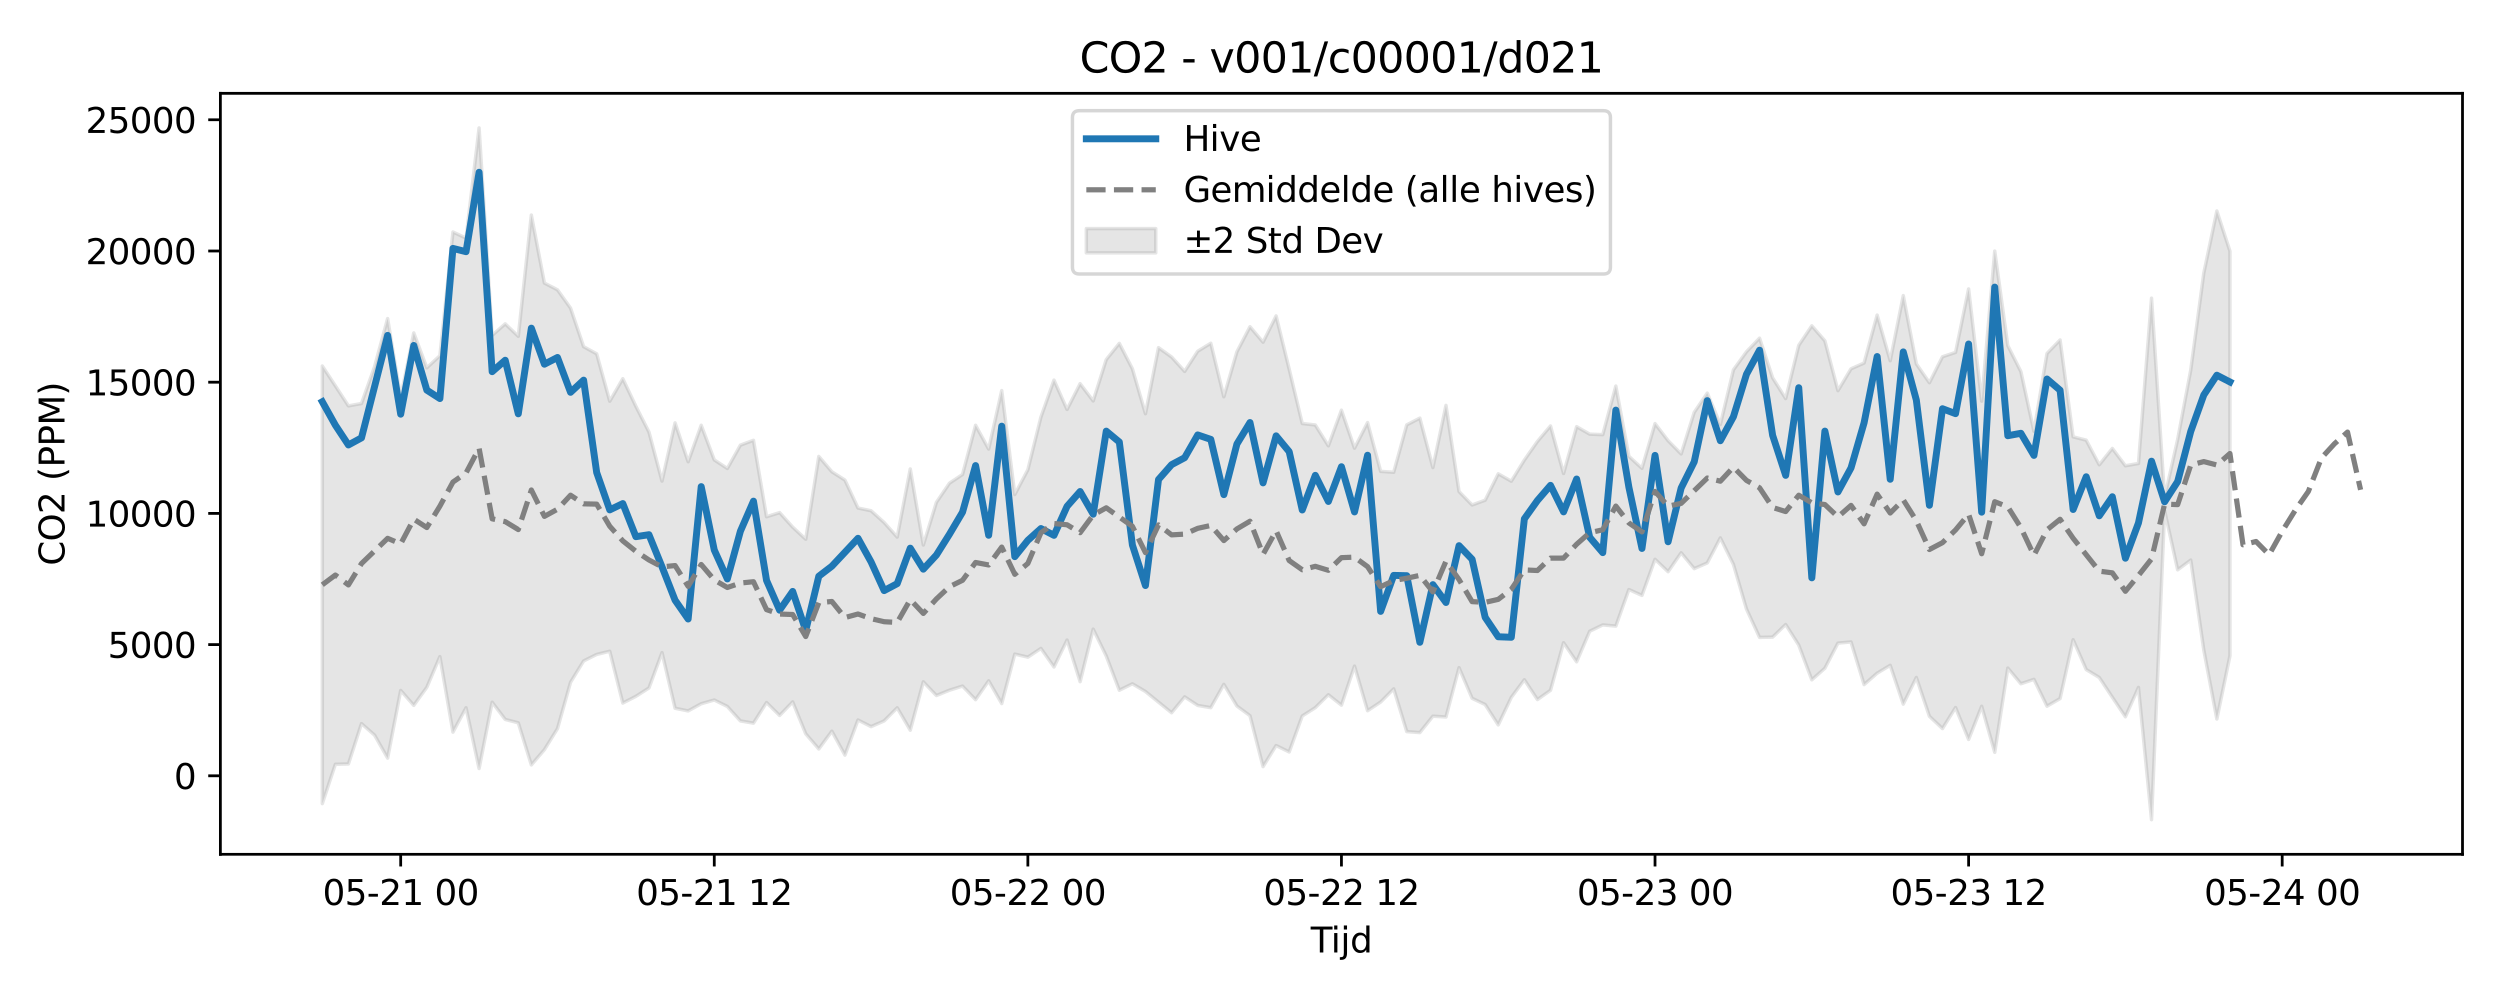 <?xml version="1.0" encoding="utf-8" standalone="no"?>
<!DOCTYPE svg PUBLIC "-//W3C//DTD SVG 1.1//EN"
  "http://www.w3.org/Graphics/SVG/1.1/DTD/svg11.dtd">
<svg xmlns:xlink="http://www.w3.org/1999/xlink" width="720pt" height="288pt" viewBox="0 0 720 288" xmlns="http://www.w3.org/2000/svg" version="1.1">
 <defs>
  <style type="text/css">*{stroke-linejoin: round; stroke-linecap: butt}</style>
 </defs>
 <g id="figure_1">
  <g id="patch_1">
   <path d="M 0 288 
L 720 288 
L 720 0 
L 0 0 
z
" style="fill: #ffffff"/>
  </g>
  <g id="axes_1">
   <g id="patch_2">
    <path d="M 63.47 246.04 
L 709.2 246.04 
L 709.2 26.88 
L 63.47 26.88 
z
" style="fill: #ffffff"/>
   </g>
   <g id="FillBetweenPolyCollection_1">
    <defs>
     <path id="m1fc208ef5b" d="M 92.821 -182.591 
L 92.821 -56.554 
L 96.584 -67.884 
L 100.347 -67.979 
L 104.11 -79.606 
L 107.873 -76.286 
L 111.636 -69.664 
L 115.399 -89.159 
L 119.162 -84.851 
L 122.925 -90.054 
L 126.688 -98.899 
L 130.451 -77.145 
L 134.214 -84.16 
L 137.977 -66.659 
L 141.74 -85.756 
L 145.503 -80.799 
L 149.266 -79.826 
L 153.029 -67.703 
L 156.792 -72.093 
L 160.555 -78.157 
L 164.318 -91.5 
L 168.081 -97.639 
L 171.844 -99.522 
L 175.607 -100.439 
L 179.37 -85.517 
L 183.133 -87.449 
L 186.896 -89.864 
L 190.659 -100.043 
L 194.422 -84.02 
L 198.185 -83.253 
L 201.948 -85.324 
L 205.711 -86.401 
L 209.474 -84.531 
L 213.237 -80.368 
L 217 -79.735 
L 220.763 -85.67 
L 224.526 -81.94 
L 228.289 -85.858 
L 232.052 -76.657 
L 235.815 -72.295 
L 239.578 -77.42 
L 243.341 -70.531 
L 247.104 -80.648 
L 250.867 -78.737 
L 254.63 -80.37 
L 258.393 -84.152 
L 262.156 -77.69 
L 265.919 -91.632 
L 269.682 -87.687 
L 273.445 -89.216 
L 277.208 -90.406 
L 280.971 -86.485 
L 284.734 -91.922 
L 288.497 -85.371 
L 292.26 -99.619 
L 296.023 -98.741 
L 299.786 -101.253 
L 303.549 -95.909 
L 307.312 -103.664 
L 311.075 -91.67 
L 314.838 -106.81 
L 318.601 -99.066 
L 322.364 -89.209 
L 326.127 -91.063 
L 329.89 -88.844 
L 333.653 -85.78 
L 337.416 -82.727 
L 341.179 -87.308 
L 344.942 -84.834 
L 348.705 -84.187 
L 352.468 -90.902 
L 356.231 -84.661 
L 359.994 -81.883 
L 363.757 -67.209 
L 367.52 -73.285 
L 371.283 -71.431 
L 375.046 -81.796 
L 378.809 -84.184 
L 382.572 -87.911 
L 386.335 -84.917 
L 390.098 -96.164 
L 393.861 -83.306 
L 397.624 -85.813 
L 401.387 -89.608 
L 405.15 -77.289 
L 408.913 -77.015 
L 412.676 -81.737 
L 416.439 -81.507 
L 420.202 -95.717 
L 423.965 -86.89 
L 427.728 -85.09 
L 431.491 -79.228 
L 435.254 -87.145 
L 439.017 -92.235 
L 442.78 -86.521 
L 446.543 -89.191 
L 450.306 -102.9 
L 454.069 -97.403 
L 457.832 -106.196 
L 461.595 -108.024 
L 465.358 -107.678 
L 469.121 -118.213 
L 472.884 -116.516 
L 476.647 -126.924 
L 480.41 -123.344 
L 484.173 -128.798 
L 487.936 -124.229 
L 491.699 -125.878 
L 495.462 -133.09 
L 499.225 -125.457 
L 502.988 -112.599 
L 506.751 -104.428 
L 510.514 -104.505 
L 514.277 -108.138 
L 518.04 -102.211 
L 521.803 -92.204 
L 525.566 -95.549 
L 529.329 -102.781 
L 533.092 -103.112 
L 536.855 -90.831 
L 540.618 -94.121 
L 544.381 -96.384 
L 548.144 -85.214 
L 551.907 -92.885 
L 555.67 -81.709 
L 559.433 -78.172 
L 563.196 -84.229 
L 566.959 -75.04 
L 570.722 -84.591 
L 574.485 -71.327 
L 578.248 -95.593 
L 582.011 -91.08 
L 585.774 -92.343 
L 589.537 -84.615 
L 593.3 -86.811 
L 597.063 -103.764 
L 600.826 -95.169 
L 604.589 -92.879 
L 608.352 -87.188 
L 612.115 -81.563 
L 615.878 -90.017 
L 619.641 -51.922 
L 623.404 -140.924 
L 627.167 -123.886 
L 630.93 -126.703 
L 634.693 -100.788 
L 638.456 -80.925 
L 642.219 -99.09 
L 642.219 -215.683 
L 642.219 -215.683 
L 638.456 -227.232 
L 634.693 -209.337 
L 630.93 -181.419 
L 627.167 -161.455 
L 623.404 -144.706 
L 619.641 -202.133 
L 615.878 -154.523 
L 612.115 -153.862 
L 608.352 -158.852 
L 604.589 -154.135 
L 600.826 -161.239 
L 597.063 -162.185 
L 593.3 -190.086 
L 589.537 -186.2 
L 585.774 -163.769 
L 582.011 -180.991 
L 578.248 -188.462 
L 574.485 -215.692 
L 570.722 -172.458 
L 566.959 -204.789 
L 563.196 -186.514 
L 559.433 -185.257 
L 555.67 -177.774 
L 551.907 -183.202 
L 548.144 -202.868 
L 544.381 -184.113 
L 540.618 -197.262 
L 536.855 -183.45 
L 533.092 -181.78 
L 529.329 -175.493 
L 525.566 -189.837 
L 521.803 -194.163 
L 518.04 -188.544 
L 514.277 -173.212 
L 510.514 -179.187 
L 506.751 -190.616 
L 502.988 -186.693 
L 499.225 -181.476 
L 495.462 -165.743 
L 491.699 -174.78 
L 487.936 -169.25 
L 484.173 -157.274 
L 480.41 -161.089 
L 476.647 -166.003 
L 472.884 -153.123 
L 469.121 -156.582 
L 465.358 -176.817 
L 461.595 -162.819 
L 457.832 -162.967 
L 454.069 -165.115 
L 450.306 -151.637 
L 446.543 -165.326 
L 442.78 -160.861 
L 439.017 -155.5 
L 435.254 -149.408 
L 431.491 -151.544 
L 427.728 -143.947 
L 423.965 -142.571 
L 420.202 -146.431 
L 416.439 -171.253 
L 412.676 -153.34 
L 408.913 -167.585 
L 405.15 -165.643 
L 401.387 -151.987 
L 397.624 -152.252 
L 393.861 -166.296 
L 390.098 -158.924 
L 386.335 -169.873 
L 382.572 -159.595 
L 378.809 -165.611 
L 375.046 -166.033 
L 371.283 -181.702 
L 367.52 -197.014 
L 363.757 -189.448 
L 359.994 -193.899 
L 356.231 -186.677 
L 352.468 -173.729 
L 348.705 -189.147 
L 344.942 -186.843 
L 341.179 -181.04 
L 337.416 -185.186 
L 333.653 -187.873 
L 329.89 -168.841 
L 326.127 -181.792 
L 322.364 -189.104 
L 318.601 -184.44 
L 314.838 -172.53 
L 311.075 -177.501 
L 307.312 -170.067 
L 303.549 -178.528 
L 299.786 -167.882 
L 296.023 -152.723 
L 292.26 -145.575 
L 288.497 -175.508 
L 284.734 -158.661 
L 280.971 -165.527 
L 277.208 -151.35 
L 273.445 -148.841 
L 269.682 -143.321 
L 265.919 -131.038 
L 262.156 -152.947 
L 258.393 -133.321 
L 254.63 -137.52 
L 250.867 -140.909 
L 247.104 -141.687 
L 243.341 -149.738 
L 239.578 -152.136 
L 235.815 -156.552 
L 232.052 -132.701 
L 228.289 -136.189 
L 224.526 -140.37 
L 220.763 -139.183 
L 217 -161.194 
L 213.237 -159.801 
L 209.474 -153.077 
L 205.711 -155.555 
L 201.948 -165.525 
L 198.185 -155.017 
L 194.422 -166.219 
L 190.659 -149.438 
L 186.896 -163.588 
L 183.133 -170.99 
L 179.37 -178.936 
L 175.607 -172.445 
L 171.844 -186.101 
L 168.081 -188.157 
L 164.318 -199.267 
L 160.555 -204.533 
L 156.792 -206.478 
L 153.029 -226.068 
L 149.266 -191.141 
L 145.503 -194.734 
L 141.74 -191.411 
L 137.977 -251.158 
L 134.214 -219.427 
L 130.451 -221.19 
L 126.688 -185.564 
L 122.925 -182.077 
L 119.162 -192.121 
L 115.399 -173.584 
L 111.636 -196.253 
L 107.873 -182.379 
L 104.11 -171.791 
L 100.347 -171.103 
L 96.584 -176.885 
L 92.821 -182.591 
z
" style="stroke: #808080; stroke-opacity: 0.2"/>
    </defs>
    <g clip-path="url(#p686d22ab25)">
     <use xlink:href="#m1fc208ef5b" x="0" y="288" style="fill: #808080; fill-opacity: 0.2; stroke: #808080; stroke-opacity: 0.2"/>
    </g>
   </g>
   <g id="matplotlib.axis_1">
    <g id="xtick_1">
     <g id="line2d_1">
      <defs>
       <path id="mcc70b14842" d="M 0 0 
L 0 3.5 
" style="stroke: #000000; stroke-width: 0.8"/>
      </defs>
      <g>
       <use xlink:href="#mcc70b14842" x="115.399" y="246.04" style="stroke: #000000; stroke-width: 0.8"/>
      </g>
     </g>
     <g id="text_1">
      <!-- 05-21 00 -->
      <g transform="translate(92.919 260.638) scale(0.1 -0.1)">
       <defs>
        <path id="DejaVuSans-30" d="M 2034 4250 
Q 1547 4250 1301 3770 
Q 1056 3291 1056 2328 
Q 1056 1369 1301 889 
Q 1547 409 2034 409 
Q 2525 409 2770 889 
Q 3016 1369 3016 2328 
Q 3016 3291 2770 3770 
Q 2525 4250 2034 4250 
z
M 2034 4750 
Q 2819 4750 3233 4129 
Q 3647 3509 3647 2328 
Q 3647 1150 3233 529 
Q 2819 -91 2034 -91 
Q 1250 -91 836 529 
Q 422 1150 422 2328 
Q 422 3509 836 4129 
Q 1250 4750 2034 4750 
z
" transform="scale(0.016)"/>
        <path id="DejaVuSans-35" d="M 691 4666 
L 3169 4666 
L 3169 4134 
L 1269 4134 
L 1269 2991 
Q 1406 3038 1543 3061 
Q 1681 3084 1819 3084 
Q 2600 3084 3056 2656 
Q 3513 2228 3513 1497 
Q 3513 744 3044 326 
Q 2575 -91 1722 -91 
Q 1428 -91 1123 -41 
Q 819 9 494 109 
L 494 744 
Q 775 591 1075 516 
Q 1375 441 1709 441 
Q 2250 441 2565 725 
Q 2881 1009 2881 1497 
Q 2881 1984 2565 2268 
Q 2250 2553 1709 2553 
Q 1456 2553 1204 2497 
Q 953 2441 691 2322 
L 691 4666 
z
" transform="scale(0.016)"/>
        <path id="DejaVuSans-2d" d="M 313 2009 
L 1997 2009 
L 1997 1497 
L 313 1497 
L 313 2009 
z
" transform="scale(0.016)"/>
        <path id="DejaVuSans-32" d="M 1228 531 
L 3431 531 
L 3431 0 
L 469 0 
L 469 531 
Q 828 903 1448 1529 
Q 2069 2156 2228 2338 
Q 2531 2678 2651 2914 
Q 2772 3150 2772 3378 
Q 2772 3750 2511 3984 
Q 2250 4219 1831 4219 
Q 1534 4219 1204 4116 
Q 875 4013 500 3803 
L 500 4441 
Q 881 4594 1212 4672 
Q 1544 4750 1819 4750 
Q 2544 4750 2975 4387 
Q 3406 4025 3406 3419 
Q 3406 3131 3298 2873 
Q 3191 2616 2906 2266 
Q 2828 2175 2409 1742 
Q 1991 1309 1228 531 
z
" transform="scale(0.016)"/>
        <path id="DejaVuSans-31" d="M 794 531 
L 1825 531 
L 1825 4091 
L 703 3866 
L 703 4441 
L 1819 4666 
L 2450 4666 
L 2450 531 
L 3481 531 
L 3481 0 
L 794 0 
L 794 531 
z
" transform="scale(0.016)"/>
        <path id="DejaVuSans-20" transform="scale(0.016)"/>
       </defs>
       <use xlink:href="#DejaVuSans-30"/>
       <use xlink:href="#DejaVuSans-35" transform="translate(63.623 0)"/>
       <use xlink:href="#DejaVuSans-2d" transform="translate(127.246 0)"/>
       <use xlink:href="#DejaVuSans-32" transform="translate(163.33 0)"/>
       <use xlink:href="#DejaVuSans-31" transform="translate(226.953 0)"/>
       <use xlink:href="#DejaVuSans-20" transform="translate(290.576 0)"/>
       <use xlink:href="#DejaVuSans-30" transform="translate(322.363 0)"/>
       <use xlink:href="#DejaVuSans-30" transform="translate(385.986 0)"/>
      </g>
     </g>
    </g>
    <g id="xtick_2">
     <g id="line2d_2">
      <g>
       <use xlink:href="#mcc70b14842" x="205.711" y="246.04" style="stroke: #000000; stroke-width: 0.8"/>
      </g>
     </g>
     <g id="text_2">
      <!-- 05-21 12 -->
      <g transform="translate(183.231 260.638) scale(0.1 -0.1)">
       <use xlink:href="#DejaVuSans-30"/>
       <use xlink:href="#DejaVuSans-35" transform="translate(63.623 0)"/>
       <use xlink:href="#DejaVuSans-2d" transform="translate(127.246 0)"/>
       <use xlink:href="#DejaVuSans-32" transform="translate(163.33 0)"/>
       <use xlink:href="#DejaVuSans-31" transform="translate(226.953 0)"/>
       <use xlink:href="#DejaVuSans-20" transform="translate(290.576 0)"/>
       <use xlink:href="#DejaVuSans-31" transform="translate(322.363 0)"/>
       <use xlink:href="#DejaVuSans-32" transform="translate(385.986 0)"/>
      </g>
     </g>
    </g>
    <g id="xtick_3">
     <g id="line2d_3">
      <g>
       <use xlink:href="#mcc70b14842" x="296.023" y="246.04" style="stroke: #000000; stroke-width: 0.8"/>
      </g>
     </g>
     <g id="text_3">
      <!-- 05-22 00 -->
      <g transform="translate(273.543 260.638) scale(0.1 -0.1)">
       <use xlink:href="#DejaVuSans-30"/>
       <use xlink:href="#DejaVuSans-35" transform="translate(63.623 0)"/>
       <use xlink:href="#DejaVuSans-2d" transform="translate(127.246 0)"/>
       <use xlink:href="#DejaVuSans-32" transform="translate(163.33 0)"/>
       <use xlink:href="#DejaVuSans-32" transform="translate(226.953 0)"/>
       <use xlink:href="#DejaVuSans-20" transform="translate(290.576 0)"/>
       <use xlink:href="#DejaVuSans-30" transform="translate(322.363 0)"/>
       <use xlink:href="#DejaVuSans-30" transform="translate(385.986 0)"/>
      </g>
     </g>
    </g>
    <g id="xtick_4">
     <g id="line2d_4">
      <g>
       <use xlink:href="#mcc70b14842" x="386.335" y="246.04" style="stroke: #000000; stroke-width: 0.8"/>
      </g>
     </g>
     <g id="text_4">
      <!-- 05-22 12 -->
      <g transform="translate(363.855 260.638) scale(0.1 -0.1)">
       <use xlink:href="#DejaVuSans-30"/>
       <use xlink:href="#DejaVuSans-35" transform="translate(63.623 0)"/>
       <use xlink:href="#DejaVuSans-2d" transform="translate(127.246 0)"/>
       <use xlink:href="#DejaVuSans-32" transform="translate(163.33 0)"/>
       <use xlink:href="#DejaVuSans-32" transform="translate(226.953 0)"/>
       <use xlink:href="#DejaVuSans-20" transform="translate(290.576 0)"/>
       <use xlink:href="#DejaVuSans-31" transform="translate(322.363 0)"/>
       <use xlink:href="#DejaVuSans-32" transform="translate(385.986 0)"/>
      </g>
     </g>
    </g>
    <g id="xtick_5">
     <g id="line2d_5">
      <g>
       <use xlink:href="#mcc70b14842" x="476.647" y="246.04" style="stroke: #000000; stroke-width: 0.8"/>
      </g>
     </g>
     <g id="text_5">
      <!-- 05-23 00 -->
      <g transform="translate(454.166 260.638) scale(0.1 -0.1)">
       <defs>
        <path id="DejaVuSans-33" d="M 2597 2516 
Q 3050 2419 3304 2112 
Q 3559 1806 3559 1356 
Q 3559 666 3084 287 
Q 2609 -91 1734 -91 
Q 1441 -91 1130 -33 
Q 819 25 488 141 
L 488 750 
Q 750 597 1062 519 
Q 1375 441 1716 441 
Q 2309 441 2620 675 
Q 2931 909 2931 1356 
Q 2931 1769 2642 2001 
Q 2353 2234 1838 2234 
L 1294 2234 
L 1294 2753 
L 1863 2753 
Q 2328 2753 2575 2939 
Q 2822 3125 2822 3475 
Q 2822 3834 2567 4026 
Q 2313 4219 1838 4219 
Q 1578 4219 1281 4162 
Q 984 4106 628 3988 
L 628 4550 
Q 988 4650 1302 4700 
Q 1616 4750 1894 4750 
Q 2613 4750 3031 4423 
Q 3450 4097 3450 3541 
Q 3450 3153 3228 2886 
Q 3006 2619 2597 2516 
z
" transform="scale(0.016)"/>
       </defs>
       <use xlink:href="#DejaVuSans-30"/>
       <use xlink:href="#DejaVuSans-35" transform="translate(63.623 0)"/>
       <use xlink:href="#DejaVuSans-2d" transform="translate(127.246 0)"/>
       <use xlink:href="#DejaVuSans-32" transform="translate(163.33 0)"/>
       <use xlink:href="#DejaVuSans-33" transform="translate(226.953 0)"/>
       <use xlink:href="#DejaVuSans-20" transform="translate(290.576 0)"/>
       <use xlink:href="#DejaVuSans-30" transform="translate(322.363 0)"/>
       <use xlink:href="#DejaVuSans-30" transform="translate(385.986 0)"/>
      </g>
     </g>
    </g>
    <g id="xtick_6">
     <g id="line2d_6">
      <g>
       <use xlink:href="#mcc70b14842" x="566.959" y="246.04" style="stroke: #000000; stroke-width: 0.8"/>
      </g>
     </g>
     <g id="text_6">
      <!-- 05-23 12 -->
      <g transform="translate(544.478 260.638) scale(0.1 -0.1)">
       <use xlink:href="#DejaVuSans-30"/>
       <use xlink:href="#DejaVuSans-35" transform="translate(63.623 0)"/>
       <use xlink:href="#DejaVuSans-2d" transform="translate(127.246 0)"/>
       <use xlink:href="#DejaVuSans-32" transform="translate(163.33 0)"/>
       <use xlink:href="#DejaVuSans-33" transform="translate(226.953 0)"/>
       <use xlink:href="#DejaVuSans-20" transform="translate(290.576 0)"/>
       <use xlink:href="#DejaVuSans-31" transform="translate(322.363 0)"/>
       <use xlink:href="#DejaVuSans-32" transform="translate(385.986 0)"/>
      </g>
     </g>
    </g>
    <g id="xtick_7">
     <g id="line2d_7">
      <g>
       <use xlink:href="#mcc70b14842" x="657.271" y="246.04" style="stroke: #000000; stroke-width: 0.8"/>
      </g>
     </g>
     <g id="text_7">
      <!-- 05-24 00 -->
      <g transform="translate(634.79 260.638) scale(0.1 -0.1)">
       <defs>
        <path id="DejaVuSans-34" d="M 2419 4116 
L 825 1625 
L 2419 1625 
L 2419 4116 
z
M 2253 4666 
L 3047 4666 
L 3047 1625 
L 3713 1625 
L 3713 1100 
L 3047 1100 
L 3047 0 
L 2419 0 
L 2419 1100 
L 313 1100 
L 313 1709 
L 2253 4666 
z
" transform="scale(0.016)"/>
       </defs>
       <use xlink:href="#DejaVuSans-30"/>
       <use xlink:href="#DejaVuSans-35" transform="translate(63.623 0)"/>
       <use xlink:href="#DejaVuSans-2d" transform="translate(127.246 0)"/>
       <use xlink:href="#DejaVuSans-32" transform="translate(163.33 0)"/>
       <use xlink:href="#DejaVuSans-34" transform="translate(226.953 0)"/>
       <use xlink:href="#DejaVuSans-20" transform="translate(290.576 0)"/>
       <use xlink:href="#DejaVuSans-30" transform="translate(322.363 0)"/>
       <use xlink:href="#DejaVuSans-30" transform="translate(385.986 0)"/>
      </g>
     </g>
    </g>
    <g id="text_8">
     <!-- Tijd -->
     <g transform="translate(377.485 274.317) scale(0.1 -0.1)">
      <defs>
       <path id="DejaVuSans-54" d="M -19 4666 
L 3928 4666 
L 3928 4134 
L 2272 4134 
L 2272 0 
L 1638 0 
L 1638 4134 
L -19 4134 
L -19 4666 
z
" transform="scale(0.016)"/>
       <path id="DejaVuSans-69" d="M 603 3500 
L 1178 3500 
L 1178 0 
L 603 0 
L 603 3500 
z
M 603 4863 
L 1178 4863 
L 1178 4134 
L 603 4134 
L 603 4863 
z
" transform="scale(0.016)"/>
       <path id="DejaVuSans-6a" d="M 603 3500 
L 1178 3500 
L 1178 -63 
Q 1178 -731 923 -1031 
Q 669 -1331 103 -1331 
L -116 -1331 
L -116 -844 
L 38 -844 
Q 366 -844 484 -692 
Q 603 -541 603 -63 
L 603 3500 
z
M 603 4863 
L 1178 4863 
L 1178 4134 
L 603 4134 
L 603 4863 
z
" transform="scale(0.016)"/>
       <path id="DejaVuSans-64" d="M 2906 2969 
L 2906 4863 
L 3481 4863 
L 3481 0 
L 2906 0 
L 2906 525 
Q 2725 213 2448 61 
Q 2172 -91 1784 -91 
Q 1150 -91 751 415 
Q 353 922 353 1747 
Q 353 2572 751 3078 
Q 1150 3584 1784 3584 
Q 2172 3584 2448 3432 
Q 2725 3281 2906 2969 
z
M 947 1747 
Q 947 1113 1208 752 
Q 1469 391 1925 391 
Q 2381 391 2643 752 
Q 2906 1113 2906 1747 
Q 2906 2381 2643 2742 
Q 2381 3103 1925 3103 
Q 1469 3103 1208 2742 
Q 947 2381 947 1747 
z
" transform="scale(0.016)"/>
      </defs>
      <use xlink:href="#DejaVuSans-54"/>
      <use xlink:href="#DejaVuSans-69" transform="translate(57.959 0)"/>
      <use xlink:href="#DejaVuSans-6a" transform="translate(85.742 0)"/>
      <use xlink:href="#DejaVuSans-64" transform="translate(113.525 0)"/>
     </g>
    </g>
   </g>
   <g id="matplotlib.axis_2">
    <g id="ytick_1">
     <g id="line2d_8">
      <defs>
       <path id="m4d6e43273b" d="M 0 0 
L -3.5 0 
" style="stroke: #000000; stroke-width: 0.8"/>
      </defs>
      <g>
       <use xlink:href="#m4d6e43273b" x="63.47" y="223.436" style="stroke: #000000; stroke-width: 0.8"/>
      </g>
     </g>
     <g id="text_9">
      <!-- 0 -->
      <g transform="translate(50.108 227.235) scale(0.1 -0.1)">
       <use xlink:href="#DejaVuSans-30"/>
      </g>
     </g>
    </g>
    <g id="ytick_2">
     <g id="line2d_9">
      <g>
       <use xlink:href="#m4d6e43273b" x="63.47" y="185.647" style="stroke: #000000; stroke-width: 0.8"/>
      </g>
     </g>
     <g id="text_10">
      <!-- 5000 -->
      <g transform="translate(31.02 189.447) scale(0.1 -0.1)">
       <use xlink:href="#DejaVuSans-35"/>
       <use xlink:href="#DejaVuSans-30" transform="translate(63.623 0)"/>
       <use xlink:href="#DejaVuSans-30" transform="translate(127.246 0)"/>
       <use xlink:href="#DejaVuSans-30" transform="translate(190.869 0)"/>
      </g>
     </g>
    </g>
    <g id="ytick_3">
     <g id="line2d_10">
      <g>
       <use xlink:href="#m4d6e43273b" x="63.47" y="147.859" style="stroke: #000000; stroke-width: 0.8"/>
      </g>
     </g>
     <g id="text_11">
      <!-- 10000 -->
      <g transform="translate(24.657 151.658) scale(0.1 -0.1)">
       <use xlink:href="#DejaVuSans-31"/>
       <use xlink:href="#DejaVuSans-30" transform="translate(63.623 0)"/>
       <use xlink:href="#DejaVuSans-30" transform="translate(127.246 0)"/>
       <use xlink:href="#DejaVuSans-30" transform="translate(190.869 0)"/>
       <use xlink:href="#DejaVuSans-30" transform="translate(254.492 0)"/>
      </g>
     </g>
    </g>
    <g id="ytick_4">
     <g id="line2d_11">
      <g>
       <use xlink:href="#m4d6e43273b" x="63.47" y="110.071" style="stroke: #000000; stroke-width: 0.8"/>
      </g>
     </g>
     <g id="text_12">
      <!-- 15000 -->
      <g transform="translate(24.657 113.87) scale(0.1 -0.1)">
       <use xlink:href="#DejaVuSans-31"/>
       <use xlink:href="#DejaVuSans-35" transform="translate(63.623 0)"/>
       <use xlink:href="#DejaVuSans-30" transform="translate(127.246 0)"/>
       <use xlink:href="#DejaVuSans-30" transform="translate(190.869 0)"/>
       <use xlink:href="#DejaVuSans-30" transform="translate(254.492 0)"/>
      </g>
     </g>
    </g>
    <g id="ytick_5">
     <g id="line2d_12">
      <g>
       <use xlink:href="#m4d6e43273b" x="63.47" y="72.283" style="stroke: #000000; stroke-width: 0.8"/>
      </g>
     </g>
     <g id="text_13">
      <!-- 20000 -->
      <g transform="translate(24.657 76.082) scale(0.1 -0.1)">
       <use xlink:href="#DejaVuSans-32"/>
       <use xlink:href="#DejaVuSans-30" transform="translate(63.623 0)"/>
       <use xlink:href="#DejaVuSans-30" transform="translate(127.246 0)"/>
       <use xlink:href="#DejaVuSans-30" transform="translate(190.869 0)"/>
       <use xlink:href="#DejaVuSans-30" transform="translate(254.492 0)"/>
      </g>
     </g>
    </g>
    <g id="ytick_6">
     <g id="line2d_13">
      <g>
       <use xlink:href="#m4d6e43273b" x="63.47" y="34.494" style="stroke: #000000; stroke-width: 0.8"/>
      </g>
     </g>
     <g id="text_14">
      <!-- 25000 -->
      <g transform="translate(24.657 38.293) scale(0.1 -0.1)">
       <use xlink:href="#DejaVuSans-32"/>
       <use xlink:href="#DejaVuSans-35" transform="translate(63.623 0)"/>
       <use xlink:href="#DejaVuSans-30" transform="translate(127.246 0)"/>
       <use xlink:href="#DejaVuSans-30" transform="translate(190.869 0)"/>
       <use xlink:href="#DejaVuSans-30" transform="translate(254.492 0)"/>
      </g>
     </g>
    </g>
    <g id="text_15">
     <!-- CO2 (PPM) -->
     <g transform="translate(18.578 162.903) rotate(-90) scale(0.1 -0.1)">
      <defs>
       <path id="DejaVuSans-43" d="M 4122 4306 
L 4122 3641 
Q 3803 3938 3442 4084 
Q 3081 4231 2675 4231 
Q 1875 4231 1450 3742 
Q 1025 3253 1025 2328 
Q 1025 1406 1450 917 
Q 1875 428 2675 428 
Q 3081 428 3442 575 
Q 3803 722 4122 1019 
L 4122 359 
Q 3791 134 3420 21 
Q 3050 -91 2638 -91 
Q 1578 -91 968 557 
Q 359 1206 359 2328 
Q 359 3453 968 4101 
Q 1578 4750 2638 4750 
Q 3056 4750 3426 4639 
Q 3797 4528 4122 4306 
z
" transform="scale(0.016)"/>
       <path id="DejaVuSans-4f" d="M 2522 4238 
Q 1834 4238 1429 3725 
Q 1025 3213 1025 2328 
Q 1025 1447 1429 934 
Q 1834 422 2522 422 
Q 3209 422 3611 934 
Q 4013 1447 4013 2328 
Q 4013 3213 3611 3725 
Q 3209 4238 2522 4238 
z
M 2522 4750 
Q 3503 4750 4090 4092 
Q 4678 3434 4678 2328 
Q 4678 1225 4090 567 
Q 3503 -91 2522 -91 
Q 1538 -91 948 565 
Q 359 1222 359 2328 
Q 359 3434 948 4092 
Q 1538 4750 2522 4750 
z
" transform="scale(0.016)"/>
       <path id="DejaVuSans-28" d="M 1984 4856 
Q 1566 4138 1362 3434 
Q 1159 2731 1159 2009 
Q 1159 1288 1364 580 
Q 1569 -128 1984 -844 
L 1484 -844 
Q 1016 -109 783 600 
Q 550 1309 550 2009 
Q 550 2706 781 3412 
Q 1013 4119 1484 4856 
L 1984 4856 
z
" transform="scale(0.016)"/>
       <path id="DejaVuSans-50" d="M 1259 4147 
L 1259 2394 
L 2053 2394 
Q 2494 2394 2734 2622 
Q 2975 2850 2975 3272 
Q 2975 3691 2734 3919 
Q 2494 4147 2053 4147 
L 1259 4147 
z
M 628 4666 
L 2053 4666 
Q 2838 4666 3239 4311 
Q 3641 3956 3641 3272 
Q 3641 2581 3239 2228 
Q 2838 1875 2053 1875 
L 1259 1875 
L 1259 0 
L 628 0 
L 628 4666 
z
" transform="scale(0.016)"/>
       <path id="DejaVuSans-4d" d="M 628 4666 
L 1569 4666 
L 2759 1491 
L 3956 4666 
L 4897 4666 
L 4897 0 
L 4281 0 
L 4281 4097 
L 3078 897 
L 2444 897 
L 1241 4097 
L 1241 0 
L 628 0 
L 628 4666 
z
" transform="scale(0.016)"/>
       <path id="DejaVuSans-29" d="M 513 4856 
L 1013 4856 
Q 1481 4119 1714 3412 
Q 1947 2706 1947 2009 
Q 1947 1309 1714 600 
Q 1481 -109 1013 -844 
L 513 -844 
Q 928 -128 1133 580 
Q 1338 1288 1338 2009 
Q 1338 2731 1133 3434 
Q 928 4138 513 4856 
z
" transform="scale(0.016)"/>
      </defs>
      <use xlink:href="#DejaVuSans-43"/>
      <use xlink:href="#DejaVuSans-4f" transform="translate(69.824 0)"/>
      <use xlink:href="#DejaVuSans-32" transform="translate(148.535 0)"/>
      <use xlink:href="#DejaVuSans-20" transform="translate(212.158 0)"/>
      <use xlink:href="#DejaVuSans-28" transform="translate(243.945 0)"/>
      <use xlink:href="#DejaVuSans-50" transform="translate(282.959 0)"/>
      <use xlink:href="#DejaVuSans-50" transform="translate(343.262 0)"/>
      <use xlink:href="#DejaVuSans-4d" transform="translate(403.564 0)"/>
      <use xlink:href="#DejaVuSans-29" transform="translate(489.844 0)"/>
     </g>
    </g>
   </g>
   <g id="line2d_14">
    <path d="M 92.821 115.705 
L 96.584 122.44 
L 100.347 128.146 
L 104.11 126.103 
L 111.636 96.59 
L 115.399 119.284 
L 119.162 99.495 
L 122.925 112.358 
L 126.688 114.784 
L 130.451 71.542 
L 134.214 72.487 
L 137.977 49.617 
L 141.74 107.04 
L 145.503 103.753 
L 149.266 119.178 
L 153.029 94.512 
L 156.792 104.891 
L 160.555 102.952 
L 164.318 112.984 
L 168.081 109.486 
L 171.844 136.082 
L 175.607 146.846 
L 179.37 145.03 
L 183.133 154.563 
L 186.896 153.991 
L 190.659 163.246 
L 194.422 172.856 
L 198.185 178.271 
L 201.948 140.15 
L 205.711 158.407 
L 209.474 166.728 
L 213.237 152.987 
L 217 144.335 
L 220.763 167.161 
L 224.526 175.729 
L 228.289 170.331 
L 232.052 181.585 
L 235.815 165.952 
L 239.578 163.065 
L 247.104 155.031 
L 250.867 161.828 
L 254.63 170.096 
L 258.393 168.093 
L 262.156 157.873 
L 265.919 163.922 
L 269.682 159.856 
L 273.445 153.855 
L 277.208 147.501 
L 280.971 134.087 
L 284.734 154.157 
L 288.497 122.737 
L 292.26 160.314 
L 296.023 155.616 
L 299.786 152.22 
L 303.549 154.175 
L 307.312 145.824 
L 311.075 141.559 
L 314.838 148.093 
L 318.601 124.168 
L 322.364 127.295 
L 326.127 156.958 
L 329.89 168.635 
L 333.653 138.102 
L 337.416 133.825 
L 341.179 131.822 
L 344.942 125.259 
L 348.705 126.541 
L 352.468 142.455 
L 356.231 127.874 
L 359.994 121.692 
L 363.757 139.066 
L 367.52 125.524 
L 371.283 130.073 
L 375.046 146.872 
L 378.809 136.9 
L 382.572 144.42 
L 386.335 134.419 
L 390.098 147.432 
L 393.861 131.108 
L 397.624 176.076 
L 401.387 165.713 
L 405.15 165.801 
L 408.913 184.98 
L 412.676 168.381 
L 416.439 173.517 
L 420.202 157.155 
L 423.965 161.074 
L 427.728 177.795 
L 431.491 183.388 
L 435.254 183.534 
L 439.017 149.426 
L 442.78 144.146 
L 446.543 139.782 
L 450.306 147.418 
L 454.069 137.961 
L 457.832 154.739 
L 461.595 159.158 
L 465.358 118.115 
L 469.121 140.332 
L 472.884 157.951 
L 476.647 131.152 
L 480.41 156.024 
L 484.173 140.543 
L 487.936 133.001 
L 491.699 115.384 
L 495.462 126.928 
L 499.225 120.012 
L 502.988 107.783 
L 506.751 100.856 
L 510.514 125.375 
L 514.277 136.903 
L 518.04 111.668 
L 521.803 166.413 
L 525.566 124.162 
L 529.329 141.679 
L 533.092 134.762 
L 536.855 121.778 
L 540.618 102.687 
L 544.381 138.029 
L 548.144 101.352 
L 551.907 115.21 
L 555.67 145.52 
L 559.433 117.714 
L 563.196 119.129 
L 566.959 99.079 
L 570.722 147.504 
L 574.485 82.689 
L 578.248 125.488 
L 582.011 124.786 
L 585.774 131.152 
L 589.537 109.159 
L 593.3 112.378 
L 597.063 146.733 
L 600.826 137.311 
L 604.589 148.551 
L 608.352 143.064 
L 612.115 160.764 
L 615.878 150.606 
L 619.641 132.824 
L 623.404 144.517 
L 627.167 138.688 
L 630.93 124.267 
L 634.693 113.749 
L 638.456 108.058 
L 642.219 110.003 
L 642.219 110.003 
" clip-path="url(#p686d22ab25)" style="fill: none; stroke: #1f77b4; stroke-width: 2; stroke-linecap: square"/>
   </g>
   <g id="line2d_15">
    <path d="M 92.821 168.427 
L 96.584 165.615 
L 100.347 168.459 
L 104.11 162.301 
L 111.636 155.042 
L 115.399 156.628 
L 119.162 149.514 
L 122.925 151.934 
L 126.688 145.769 
L 130.451 138.832 
L 134.214 136.206 
L 137.977 129.092 
L 141.74 149.417 
L 145.503 150.233 
L 149.266 152.517 
L 153.029 141.114 
L 156.792 148.714 
L 160.555 146.655 
L 164.318 142.616 
L 168.081 145.102 
L 171.844 145.189 
L 175.607 151.558 
L 179.37 155.774 
L 183.133 158.78 
L 186.896 161.274 
L 190.659 163.259 
L 194.422 162.881 
L 198.185 168.865 
L 201.948 162.576 
L 205.711 167.022 
L 209.474 169.196 
L 213.237 167.916 
L 217 167.535 
L 220.763 175.573 
L 224.526 176.845 
L 228.289 176.976 
L 232.052 183.321 
L 235.815 173.577 
L 239.578 173.222 
L 243.341 177.865 
L 247.104 176.832 
L 250.867 178.177 
L 254.63 179.055 
L 258.393 179.263 
L 262.156 172.682 
L 265.919 176.665 
L 269.682 172.496 
L 273.445 168.972 
L 277.208 167.122 
L 280.971 161.994 
L 284.734 162.709 
L 288.497 157.561 
L 292.26 165.403 
L 296.023 162.268 
L 299.786 153.433 
L 303.549 150.782 
L 307.312 151.135 
L 311.075 153.415 
L 314.838 148.33 
L 318.601 146.247 
L 326.127 151.572 
L 329.89 159.157 
L 333.653 151.174 
L 337.416 154.044 
L 341.179 153.826 
L 344.942 152.162 
L 348.705 151.333 
L 352.468 155.684 
L 356.231 152.331 
L 359.994 150.109 
L 363.757 159.672 
L 367.52 152.85 
L 371.283 161.433 
L 375.046 164.085 
L 378.809 163.103 
L 382.572 164.247 
L 386.335 160.605 
L 390.098 160.456 
L 393.861 163.199 
L 397.624 168.968 
L 401.387 167.202 
L 405.15 166.534 
L 408.913 165.7 
L 412.676 170.462 
L 416.439 161.62 
L 420.202 166.926 
L 423.965 173.269 
L 427.728 173.482 
L 431.491 172.614 
L 435.254 169.724 
L 439.017 164.133 
L 442.78 164.309 
L 446.543 160.742 
L 450.306 160.732 
L 454.069 156.741 
L 457.832 153.419 
L 461.595 152.578 
L 465.358 145.753 
L 469.121 150.603 
L 472.884 153.181 
L 476.647 141.536 
L 480.41 145.784 
L 484.173 144.964 
L 491.699 137.671 
L 495.462 138.584 
L 499.225 134.533 
L 502.988 138.354 
L 506.751 140.478 
L 510.514 146.154 
L 514.277 147.325 
L 518.04 142.623 
L 521.803 144.816 
L 525.566 145.307 
L 529.329 148.863 
L 533.092 145.554 
L 536.855 150.859 
L 540.618 142.309 
L 544.381 147.751 
L 548.144 143.959 
L 551.907 149.957 
L 555.67 158.259 
L 559.433 156.286 
L 563.196 152.628 
L 566.959 148.085 
L 570.722 159.476 
L 574.485 144.491 
L 578.248 145.973 
L 582.011 151.964 
L 585.774 159.944 
L 589.537 152.593 
L 593.3 149.552 
L 597.063 155.026 
L 604.589 164.493 
L 608.352 164.98 
L 612.115 170.287 
L 615.878 165.73 
L 619.641 160.972 
L 623.404 145.185 
L 627.167 145.329 
L 630.93 133.939 
L 634.693 132.938 
L 638.456 133.922 
L 642.219 130.614 
L 645.982 156.893 
L 649.745 155.951 
L 653.508 159.762 
L 657.271 153.018 
L 661.034 146.945 
L 664.797 141.551 
L 668.56 131.925 
L 672.323 127.806 
L 676.086 124.442 
L 679.849 141.067 
L 679.849 141.067 
" clip-path="url(#p686d22ab25)" style="fill: none; stroke-dasharray: 5.55,2.4; stroke-dashoffset: 0; stroke: #808080; stroke-width: 1.5"/>
   </g>
   <g id="patch_3">
    <path d="M 63.47 246.04 
L 63.47 26.88 
" style="fill: none; stroke: #000000; stroke-width: 0.8; stroke-linejoin: miter; stroke-linecap: square"/>
   </g>
   <g id="patch_4">
    <path d="M 709.2 246.04 
L 709.2 26.88 
" style="fill: none; stroke: #000000; stroke-width: 0.8; stroke-linejoin: miter; stroke-linecap: square"/>
   </g>
   <g id="patch_5">
    <path d="M 63.47 246.04 
L 709.2 246.04 
" style="fill: none; stroke: #000000; stroke-width: 0.8; stroke-linejoin: miter; stroke-linecap: square"/>
   </g>
   <g id="patch_6">
    <path d="M 63.47 26.88 
L 709.2 26.88 
" style="fill: none; stroke: #000000; stroke-width: 0.8; stroke-linejoin: miter; stroke-linecap: square"/>
   </g>
   <g id="text_16">
    <!-- CO2 - v001/c00001/d021 -->
    <g transform="translate(310.932 20.88) scale(0.12 -0.12)">
     <defs>
      <path id="DejaVuSans-76" d="M 191 3500 
L 800 3500 
L 1894 563 
L 2988 3500 
L 3597 3500 
L 2284 0 
L 1503 0 
L 191 3500 
z
" transform="scale(0.016)"/>
      <path id="DejaVuSans-2f" d="M 1625 4666 
L 2156 4666 
L 531 -594 
L 0 -594 
L 1625 4666 
z
" transform="scale(0.016)"/>
      <path id="DejaVuSans-63" d="M 3122 3366 
L 3122 2828 
Q 2878 2963 2633 3030 
Q 2388 3097 2138 3097 
Q 1578 3097 1268 2742 
Q 959 2388 959 1747 
Q 959 1106 1268 751 
Q 1578 397 2138 397 
Q 2388 397 2633 464 
Q 2878 531 3122 666 
L 3122 134 
Q 2881 22 2623 -34 
Q 2366 -91 2075 -91 
Q 1284 -91 818 406 
Q 353 903 353 1747 
Q 353 2603 823 3093 
Q 1294 3584 2113 3584 
Q 2378 3584 2631 3529 
Q 2884 3475 3122 3366 
z
" transform="scale(0.016)"/>
     </defs>
     <use xlink:href="#DejaVuSans-43"/>
     <use xlink:href="#DejaVuSans-4f" transform="translate(69.824 0)"/>
     <use xlink:href="#DejaVuSans-32" transform="translate(148.535 0)"/>
     <use xlink:href="#DejaVuSans-20" transform="translate(212.158 0)"/>
     <use xlink:href="#DejaVuSans-2d" transform="translate(243.945 0)"/>
     <use xlink:href="#DejaVuSans-20" transform="translate(280.029 0)"/>
     <use xlink:href="#DejaVuSans-76" transform="translate(311.816 0)"/>
     <use xlink:href="#DejaVuSans-30" transform="translate(370.996 0)"/>
     <use xlink:href="#DejaVuSans-30" transform="translate(434.619 0)"/>
     <use xlink:href="#DejaVuSans-31" transform="translate(498.242 0)"/>
     <use xlink:href="#DejaVuSans-2f" transform="translate(561.865 0)"/>
     <use xlink:href="#DejaVuSans-63" transform="translate(595.557 0)"/>
     <use xlink:href="#DejaVuSans-30" transform="translate(650.537 0)"/>
     <use xlink:href="#DejaVuSans-30" transform="translate(714.16 0)"/>
     <use xlink:href="#DejaVuSans-30" transform="translate(777.783 0)"/>
     <use xlink:href="#DejaVuSans-30" transform="translate(841.406 0)"/>
     <use xlink:href="#DejaVuSans-31" transform="translate(905.029 0)"/>
     <use xlink:href="#DejaVuSans-2f" transform="translate(968.652 0)"/>
     <use xlink:href="#DejaVuSans-64" transform="translate(1002.344 0)"/>
     <use xlink:href="#DejaVuSans-30" transform="translate(1065.82 0)"/>
     <use xlink:href="#DejaVuSans-32" transform="translate(1129.443 0)"/>
     <use xlink:href="#DejaVuSans-31" transform="translate(1193.066 0)"/>
    </g>
   </g>
   <g id="legend_1">
    <g id="patch_7">
     <path d="M 310.863 78.914 
L 461.807 78.914 
Q 463.807 78.914 463.807 76.914 
L 463.807 33.88 
Q 463.807 31.88 461.807 31.88 
L 310.863 31.88 
Q 308.863 31.88 308.863 33.88 
L 308.863 76.914 
Q 308.863 78.914 310.863 78.914 
z
" style="fill: #ffffff; opacity: 0.8; stroke: #cccccc; stroke-linejoin: miter"/>
    </g>
    <g id="line2d_16">
     <path d="M 312.863 39.978 
L 322.863 39.978 
L 332.863 39.978 
" style="fill: none; stroke: #1f77b4; stroke-width: 2; stroke-linecap: square"/>
    </g>
    <g id="text_17">
     <!-- Hive -->
     <g transform="translate(340.863 43.478) scale(0.1 -0.1)">
      <defs>
       <path id="DejaVuSans-48" d="M 628 4666 
L 1259 4666 
L 1259 2753 
L 3553 2753 
L 3553 4666 
L 4184 4666 
L 4184 0 
L 3553 0 
L 3553 2222 
L 1259 2222 
L 1259 0 
L 628 0 
L 628 4666 
z
" transform="scale(0.016)"/>
       <path id="DejaVuSans-65" d="M 3597 1894 
L 3597 1613 
L 953 1613 
Q 991 1019 1311 708 
Q 1631 397 2203 397 
Q 2534 397 2845 478 
Q 3156 559 3463 722 
L 3463 178 
Q 3153 47 2828 -22 
Q 2503 -91 2169 -91 
Q 1331 -91 842 396 
Q 353 884 353 1716 
Q 353 2575 817 3079 
Q 1281 3584 2069 3584 
Q 2775 3584 3186 3129 
Q 3597 2675 3597 1894 
z
M 3022 2063 
Q 3016 2534 2758 2815 
Q 2500 3097 2075 3097 
Q 1594 3097 1305 2825 
Q 1016 2553 972 2059 
L 3022 2063 
z
" transform="scale(0.016)"/>
      </defs>
      <use xlink:href="#DejaVuSans-48"/>
      <use xlink:href="#DejaVuSans-69" transform="translate(75.195 0)"/>
      <use xlink:href="#DejaVuSans-76" transform="translate(102.979 0)"/>
      <use xlink:href="#DejaVuSans-65" transform="translate(162.158 0)"/>
     </g>
    </g>
    <g id="line2d_17">
     <path d="M 312.863 54.657 
L 322.863 54.657 
L 332.863 54.657 
" style="fill: none; stroke-dasharray: 5.55,2.4; stroke-dashoffset: 0; stroke: #808080; stroke-width: 1.5"/>
    </g>
    <g id="text_18">
     <!-- Gemiddelde (alle hives) -->
     <g transform="translate(340.863 58.157) scale(0.1 -0.1)">
      <defs>
       <path id="DejaVuSans-47" d="M 3809 666 
L 3809 1919 
L 2778 1919 
L 2778 2438 
L 4434 2438 
L 4434 434 
Q 4069 175 3628 42 
Q 3188 -91 2688 -91 
Q 1594 -91 976 548 
Q 359 1188 359 2328 
Q 359 3472 976 4111 
Q 1594 4750 2688 4750 
Q 3144 4750 3555 4637 
Q 3966 4525 4313 4306 
L 4313 3634 
Q 3963 3931 3569 4081 
Q 3175 4231 2741 4231 
Q 1884 4231 1454 3753 
Q 1025 3275 1025 2328 
Q 1025 1384 1454 906 
Q 1884 428 2741 428 
Q 3075 428 3337 486 
Q 3600 544 3809 666 
z
" transform="scale(0.016)"/>
       <path id="DejaVuSans-6d" d="M 3328 2828 
Q 3544 3216 3844 3400 
Q 4144 3584 4550 3584 
Q 5097 3584 5394 3201 
Q 5691 2819 5691 2113 
L 5691 0 
L 5113 0 
L 5113 2094 
Q 5113 2597 4934 2840 
Q 4756 3084 4391 3084 
Q 3944 3084 3684 2787 
Q 3425 2491 3425 1978 
L 3425 0 
L 2847 0 
L 2847 2094 
Q 2847 2600 2669 2842 
Q 2491 3084 2119 3084 
Q 1678 3084 1418 2786 
Q 1159 2488 1159 1978 
L 1159 0 
L 581 0 
L 581 3500 
L 1159 3500 
L 1159 2956 
Q 1356 3278 1631 3431 
Q 1906 3584 2284 3584 
Q 2666 3584 2933 3390 
Q 3200 3197 3328 2828 
z
" transform="scale(0.016)"/>
       <path id="DejaVuSans-6c" d="M 603 4863 
L 1178 4863 
L 1178 0 
L 603 0 
L 603 4863 
z
" transform="scale(0.016)"/>
       <path id="DejaVuSans-61" d="M 2194 1759 
Q 1497 1759 1228 1600 
Q 959 1441 959 1056 
Q 959 750 1161 570 
Q 1363 391 1709 391 
Q 2188 391 2477 730 
Q 2766 1069 2766 1631 
L 2766 1759 
L 2194 1759 
z
M 3341 1997 
L 3341 0 
L 2766 0 
L 2766 531 
Q 2569 213 2275 61 
Q 1981 -91 1556 -91 
Q 1019 -91 701 211 
Q 384 513 384 1019 
Q 384 1609 779 1909 
Q 1175 2209 1959 2209 
L 2766 2209 
L 2766 2266 
Q 2766 2663 2505 2880 
Q 2244 3097 1772 3097 
Q 1472 3097 1187 3025 
Q 903 2953 641 2809 
L 641 3341 
Q 956 3463 1253 3523 
Q 1550 3584 1831 3584 
Q 2591 3584 2966 3190 
Q 3341 2797 3341 1997 
z
" transform="scale(0.016)"/>
       <path id="DejaVuSans-68" d="M 3513 2113 
L 3513 0 
L 2938 0 
L 2938 2094 
Q 2938 2591 2744 2837 
Q 2550 3084 2163 3084 
Q 1697 3084 1428 2787 
Q 1159 2491 1159 1978 
L 1159 0 
L 581 0 
L 581 4863 
L 1159 4863 
L 1159 2956 
Q 1366 3272 1645 3428 
Q 1925 3584 2291 3584 
Q 2894 3584 3203 3211 
Q 3513 2838 3513 2113 
z
" transform="scale(0.016)"/>
       <path id="DejaVuSans-73" d="M 2834 3397 
L 2834 2853 
Q 2591 2978 2328 3040 
Q 2066 3103 1784 3103 
Q 1356 3103 1142 2972 
Q 928 2841 928 2578 
Q 928 2378 1081 2264 
Q 1234 2150 1697 2047 
L 1894 2003 
Q 2506 1872 2764 1633 
Q 3022 1394 3022 966 
Q 3022 478 2636 193 
Q 2250 -91 1575 -91 
Q 1294 -91 989 -36 
Q 684 19 347 128 
L 347 722 
Q 666 556 975 473 
Q 1284 391 1588 391 
Q 1994 391 2212 530 
Q 2431 669 2431 922 
Q 2431 1156 2273 1281 
Q 2116 1406 1581 1522 
L 1381 1569 
Q 847 1681 609 1914 
Q 372 2147 372 2553 
Q 372 3047 722 3315 
Q 1072 3584 1716 3584 
Q 2034 3584 2315 3537 
Q 2597 3491 2834 3397 
z
" transform="scale(0.016)"/>
      </defs>
      <use xlink:href="#DejaVuSans-47"/>
      <use xlink:href="#DejaVuSans-65" transform="translate(77.49 0)"/>
      <use xlink:href="#DejaVuSans-6d" transform="translate(139.014 0)"/>
      <use xlink:href="#DejaVuSans-69" transform="translate(236.426 0)"/>
      <use xlink:href="#DejaVuSans-64" transform="translate(264.209 0)"/>
      <use xlink:href="#DejaVuSans-64" transform="translate(327.686 0)"/>
      <use xlink:href="#DejaVuSans-65" transform="translate(391.162 0)"/>
      <use xlink:href="#DejaVuSans-6c" transform="translate(452.686 0)"/>
      <use xlink:href="#DejaVuSans-64" transform="translate(480.469 0)"/>
      <use xlink:href="#DejaVuSans-65" transform="translate(543.945 0)"/>
      <use xlink:href="#DejaVuSans-20" transform="translate(605.469 0)"/>
      <use xlink:href="#DejaVuSans-28" transform="translate(637.256 0)"/>
      <use xlink:href="#DejaVuSans-61" transform="translate(676.27 0)"/>
      <use xlink:href="#DejaVuSans-6c" transform="translate(737.549 0)"/>
      <use xlink:href="#DejaVuSans-6c" transform="translate(765.332 0)"/>
      <use xlink:href="#DejaVuSans-65" transform="translate(793.115 0)"/>
      <use xlink:href="#DejaVuSans-20" transform="translate(854.639 0)"/>
      <use xlink:href="#DejaVuSans-68" transform="translate(886.426 0)"/>
      <use xlink:href="#DejaVuSans-69" transform="translate(949.805 0)"/>
      <use xlink:href="#DejaVuSans-76" transform="translate(977.588 0)"/>
      <use xlink:href="#DejaVuSans-65" transform="translate(1036.768 0)"/>
      <use xlink:href="#DejaVuSans-73" transform="translate(1098.291 0)"/>
      <use xlink:href="#DejaVuSans-29" transform="translate(1150.391 0)"/>
     </g>
    </g>
    <g id="patch_8">
     <path d="M 312.863 72.835 
L 332.863 72.835 
L 332.863 65.835 
L 312.863 65.835 
z
" style="fill: #808080; fill-opacity: 0.2; stroke: #808080; stroke-opacity: 0.2; stroke-linejoin: miter"/>
    </g>
    <g id="text_19">
     <!-- ±2 Std Dev -->
     <g transform="translate(340.863 72.835) scale(0.1 -0.1)">
      <defs>
       <path id="DejaVuSans-b1" d="M 2944 4013 
L 2944 2803 
L 4684 2803 
L 4684 2272 
L 2944 2272 
L 2944 1063 
L 2419 1063 
L 2419 2272 
L 678 2272 
L 678 2803 
L 2419 2803 
L 2419 4013 
L 2944 4013 
z
M 678 531 
L 4684 531 
L 4684 0 
L 678 0 
L 678 531 
z
" transform="scale(0.016)"/>
       <path id="DejaVuSans-53" d="M 3425 4513 
L 3425 3897 
Q 3066 4069 2747 4153 
Q 2428 4238 2131 4238 
Q 1616 4238 1336 4038 
Q 1056 3838 1056 3469 
Q 1056 3159 1242 3001 
Q 1428 2844 1947 2747 
L 2328 2669 
Q 3034 2534 3370 2195 
Q 3706 1856 3706 1288 
Q 3706 609 3251 259 
Q 2797 -91 1919 -91 
Q 1588 -91 1214 -16 
Q 841 59 441 206 
L 441 856 
Q 825 641 1194 531 
Q 1563 422 1919 422 
Q 2459 422 2753 634 
Q 3047 847 3047 1241 
Q 3047 1584 2836 1778 
Q 2625 1972 2144 2069 
L 1759 2144 
Q 1053 2284 737 2584 
Q 422 2884 422 3419 
Q 422 4038 858 4394 
Q 1294 4750 2059 4750 
Q 2388 4750 2728 4690 
Q 3069 4631 3425 4513 
z
" transform="scale(0.016)"/>
       <path id="DejaVuSans-74" d="M 1172 4494 
L 1172 3500 
L 2356 3500 
L 2356 3053 
L 1172 3053 
L 1172 1153 
Q 1172 725 1289 603 
Q 1406 481 1766 481 
L 2356 481 
L 2356 0 
L 1766 0 
Q 1100 0 847 248 
Q 594 497 594 1153 
L 594 3053 
L 172 3053 
L 172 3500 
L 594 3500 
L 594 4494 
L 1172 4494 
z
" transform="scale(0.016)"/>
       <path id="DejaVuSans-44" d="M 1259 4147 
L 1259 519 
L 2022 519 
Q 2988 519 3436 956 
Q 3884 1394 3884 2338 
Q 3884 3275 3436 3711 
Q 2988 4147 2022 4147 
L 1259 4147 
z
M 628 4666 
L 1925 4666 
Q 3281 4666 3915 4102 
Q 4550 3538 4550 2338 
Q 4550 1131 3912 565 
Q 3275 0 1925 0 
L 628 0 
L 628 4666 
z
" transform="scale(0.016)"/>
      </defs>
      <use xlink:href="#DejaVuSans-b1"/>
      <use xlink:href="#DejaVuSans-32" transform="translate(83.789 0)"/>
      <use xlink:href="#DejaVuSans-20" transform="translate(147.412 0)"/>
      <use xlink:href="#DejaVuSans-53" transform="translate(179.199 0)"/>
      <use xlink:href="#DejaVuSans-74" transform="translate(242.676 0)"/>
      <use xlink:href="#DejaVuSans-64" transform="translate(281.885 0)"/>
      <use xlink:href="#DejaVuSans-20" transform="translate(345.361 0)"/>
      <use xlink:href="#DejaVuSans-44" transform="translate(377.148 0)"/>
      <use xlink:href="#DejaVuSans-65" transform="translate(454.15 0)"/>
      <use xlink:href="#DejaVuSans-76" transform="translate(515.674 0)"/>
     </g>
    </g>
   </g>
  </g>
 </g>
 <defs>
  <clipPath id="p686d22ab25">
   <rect x="63.47" y="26.88" width="645.73" height="219.16"/>
  </clipPath>
 </defs>
</svg>
